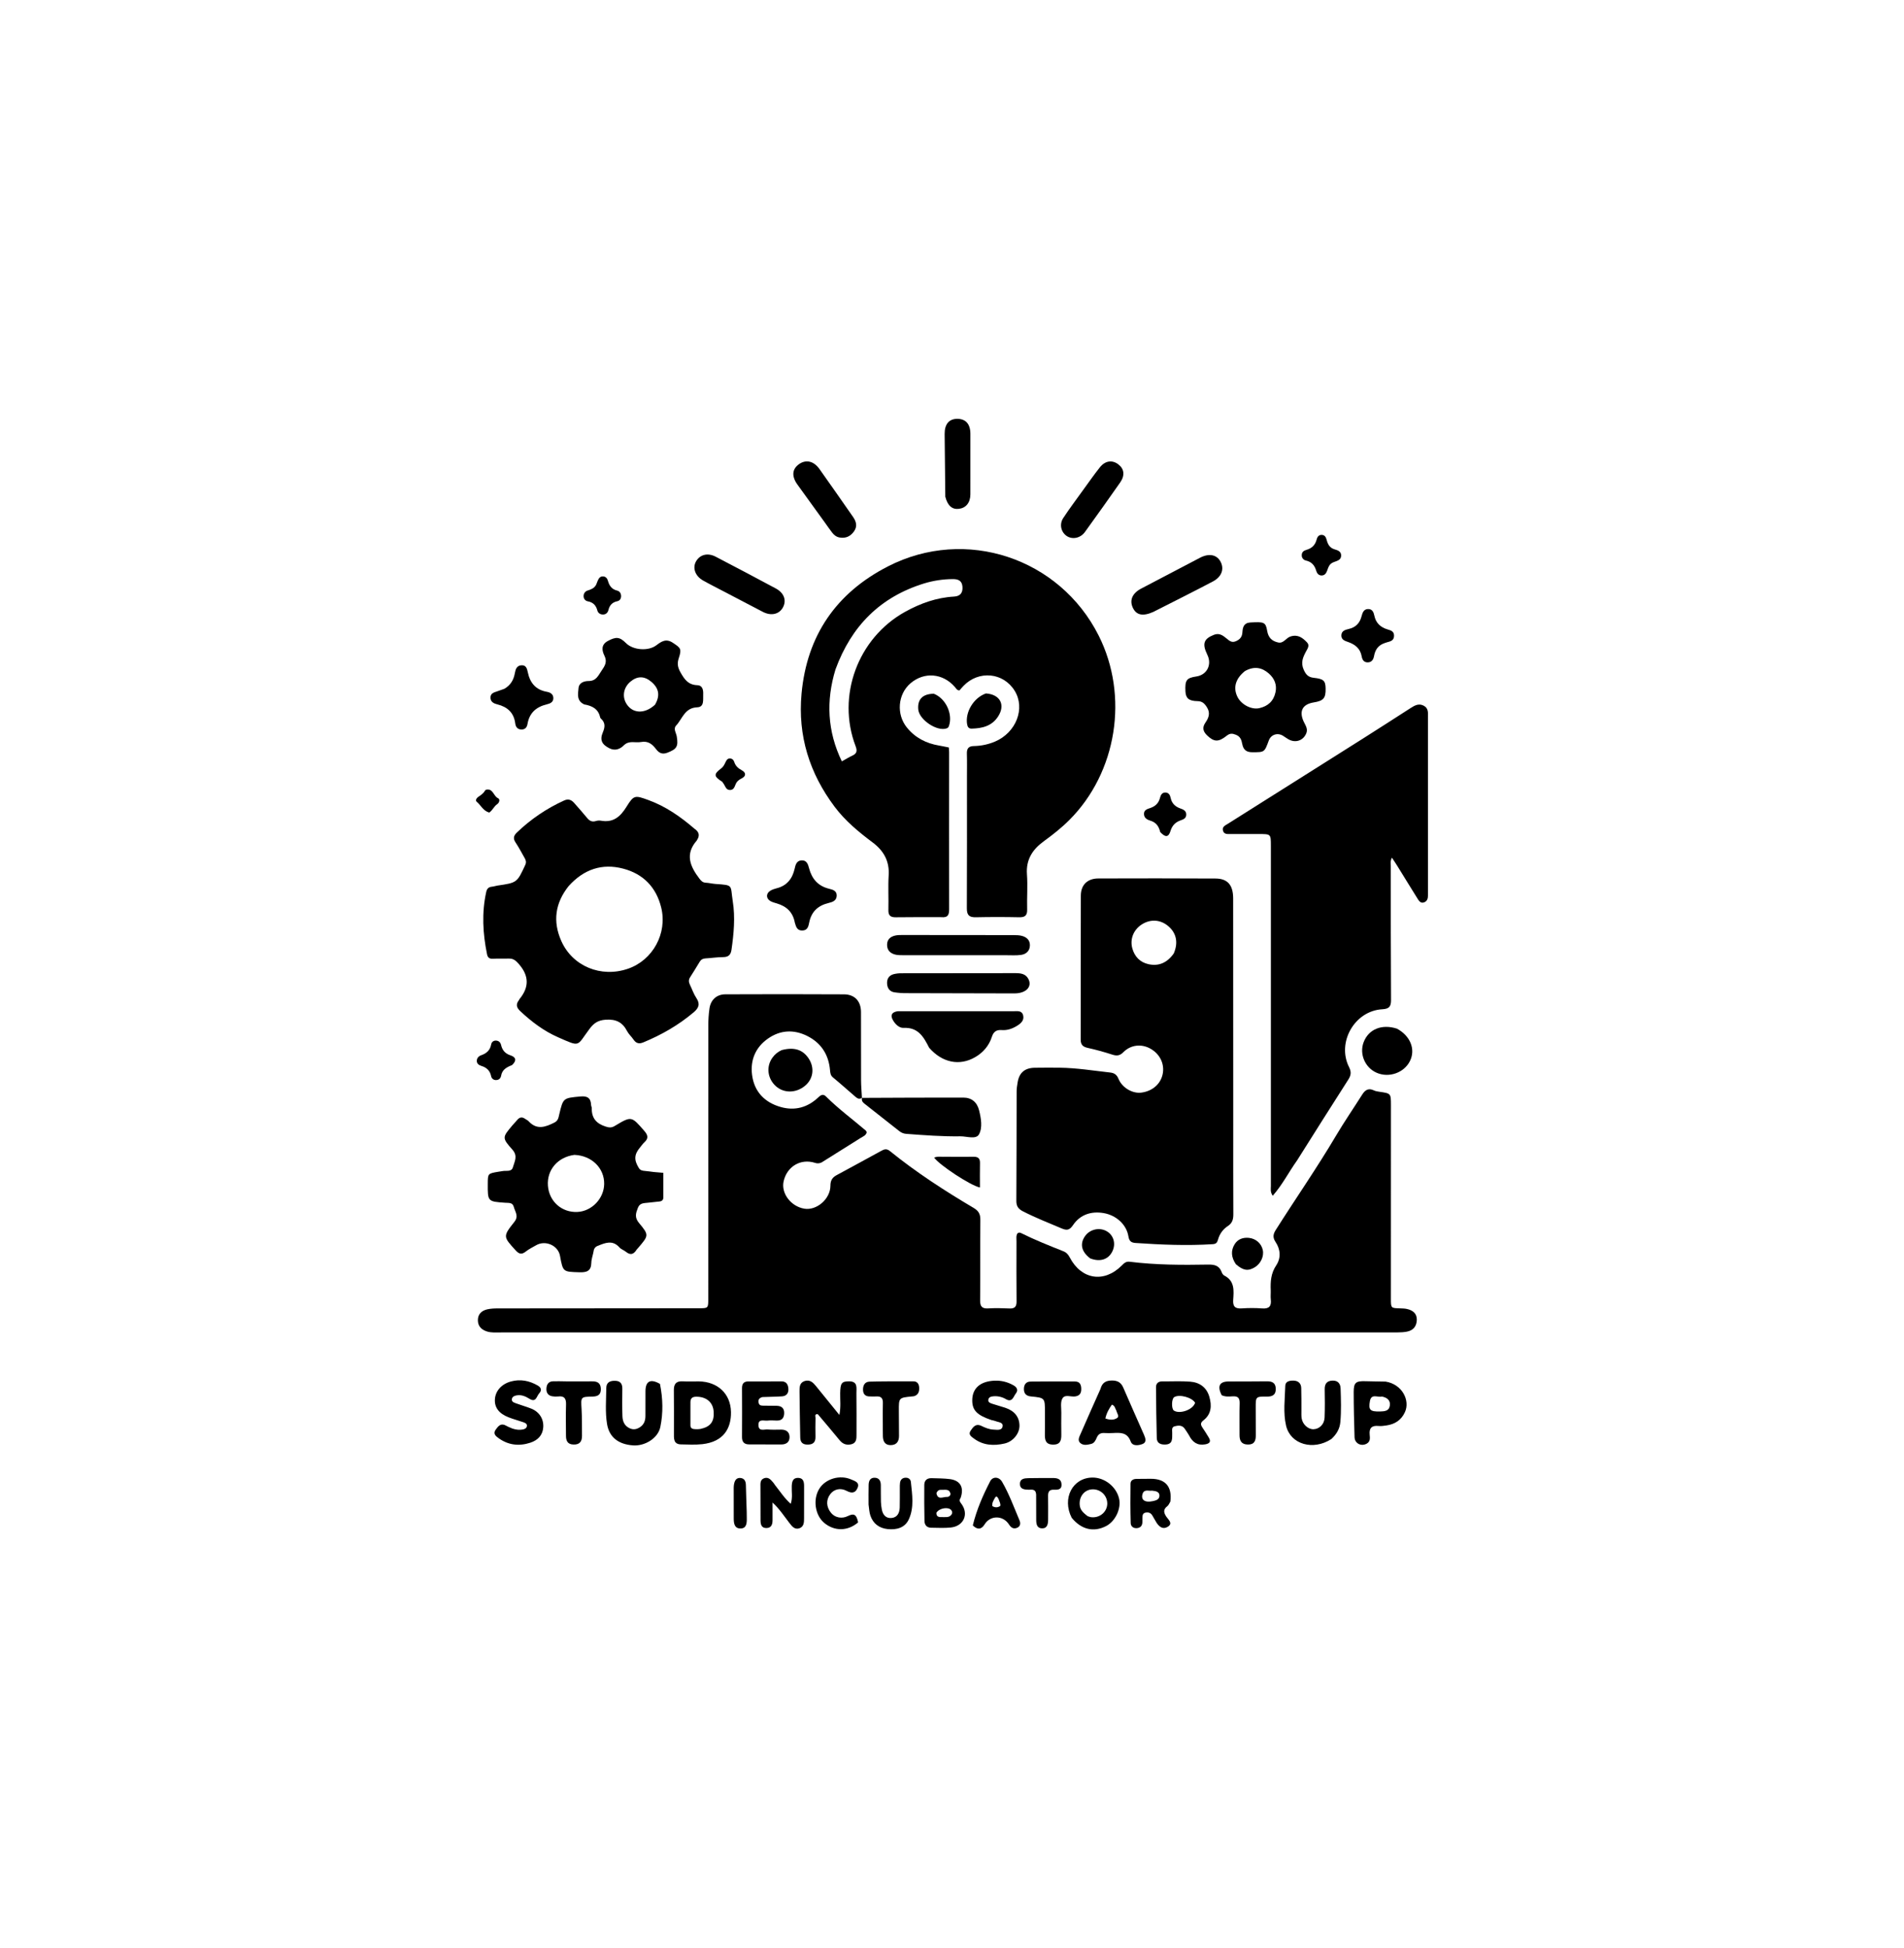 <svg width="300" height="307" viewBox="0 0 300 307" fill="none" xmlns="http://www.w3.org/2000/svg">
<rect width="300" height="307" fill="white"/>
<path d="M135.811 172.992C135.305 173.339 134.971 172.981 134.635 172.696C133.504 171.727 132.398 170.729 131.249 169.783C130.851 169.456 130.822 169.086 130.779 168.621C130.564 166.187 129.384 164.339 127.174 163.237C125.065 162.19 122.953 162.302 121.021 163.646C119.05 165.014 118.204 167.027 118.495 169.353C118.826 172.003 120.459 173.722 123.029 174.444C125.244 175.065 127.237 174.519 128.909 172.941C129.313 172.56 129.678 172.313 130.141 172.776C132.096 174.724 134.319 176.361 136.413 178.149C136.489 178.216 136.516 178.338 136.563 178.432C136.429 178.944 135.965 179.086 135.6 179.318C133.616 180.569 131.621 181.803 129.639 183.059C129.463 183.187 129.257 183.27 129.04 183.301C128.823 183.331 128.602 183.307 128.397 183.232C126.133 182.531 124.008 183.807 123.473 186.131C123.038 188.017 124.595 190.095 126.72 190.458C128.656 190.792 130.835 188.948 130.844 186.839C130.849 185.998 131.144 185.539 131.834 185.169C134.165 183.918 136.482 182.642 138.805 181.375C139.268 181.124 139.658 180.932 140.209 181.375C144.356 184.733 148.825 187.63 153.413 190.342C154.197 190.81 154.474 191.322 154.466 192.204C154.43 196.434 154.477 200.665 154.432 204.896C154.423 205.866 154.719 206.232 155.708 206.174C156.823 206.107 157.947 206.138 159.067 206.185C159.891 206.22 160.18 205.895 160.171 205.078C160.14 201.923 160.153 198.77 160.16 195.615C160.16 195.181 160.066 194.722 160.323 194.343C160.518 194.194 160.704 194.216 160.874 194.299C163.046 195.381 165.297 196.274 167.547 197.171C168.033 197.365 168.315 197.683 168.552 198.14C170.382 201.645 173.96 202.204 176.741 199.425C177.088 199.075 177.402 198.75 177.977 198.821C182.097 199.333 186.238 199.347 190.378 199.269C191.383 199.251 192.124 199.447 192.492 200.458C192.563 200.658 192.707 200.899 192.884 200.988C194.567 201.834 194.404 203.368 194.305 204.833C194.236 205.858 194.588 206.241 195.627 206.174C196.701 206.102 197.794 206.096 198.871 206.178C199.984 206.263 200.349 205.806 200.23 204.764C200.174 204.288 200.239 203.8 200.219 203.317C200.161 201.936 200.253 200.636 201.081 199.398C201.86 198.231 201.762 196.882 200.985 195.715C200.51 195.002 200.589 194.479 201.014 193.809C204.156 188.85 207.508 184.025 210.499 178.97C211.803 176.766 213.262 174.651 214.631 172.484C215.087 171.758 215.618 171.402 216.482 171.823C216.744 171.947 217.053 171.994 217.347 172.037C219.158 172.297 219.161 172.295 219.161 174.163C219.161 184.33 219.154 194.499 219.154 204.668C219.154 206.138 219.161 206.131 220.627 206.169C220.999 206.178 221.38 206.192 221.736 206.278C222.611 206.488 223.249 206.98 223.236 207.953C223.222 208.959 222.703 209.641 221.677 209.837C221.207 209.926 220.715 209.957 220.233 209.957C173.136 209.964 126.041 209.964 78.944 209.964C78.198 209.964 77.444 210.037 76.72 209.808C75.858 209.532 75.296 208.973 75.296 208.033C75.296 207.076 75.887 206.528 76.767 206.325C77.305 206.203 77.876 206.176 78.433 206.176C88.993 206.16 99.556 206.154 110.118 206.151C111.58 206.151 111.596 206.156 111.596 204.662C111.596 190.3 111.594 175.938 111.603 161.576C111.603 160.689 111.661 159.794 111.786 158.917C111.979 157.554 112.908 156.688 114.29 156.681C120.521 156.655 126.755 156.65 132.987 156.686C134.673 156.695 135.652 157.77 135.661 159.463C135.674 163.061 135.656 166.661 135.672 170.262C135.674 171.112 135.757 171.961 135.804 172.905C135.804 172.998 135.811 172.994 135.811 172.994V172.992ZM148.305 144.524C145.847 144.526 143.496 144.504 141.144 144.542C140.278 144.555 139.953 144.243 139.978 143.37C140.027 141.553 139.908 139.73 140.023 137.917C140.161 135.686 139.225 134.047 137.51 132.762C135.298 131.106 133.175 129.356 131.507 127.129C127.537 121.836 125.687 115.935 126.294 109.309C127.136 100.124 131.776 93.417 139.92 89.244C152.157 82.974 166.954 87.924 173.111 100.155C177.899 109.665 175.989 121.72 168.481 129.222C167.245 130.456 165.868 131.542 164.45 132.573C162.692 133.854 161.644 135.452 161.81 137.761C161.942 139.607 161.79 141.471 161.841 143.326C161.868 144.268 161.485 144.555 160.587 144.539C158.313 144.49 156.037 144.49 153.762 144.539C152.683 144.568 152.336 144.181 152.34 143.123C152.374 136.22 152.358 129.32 152.358 122.42C152.358 121.195 152.383 119.97 152.345 118.746C152.323 117.962 152.609 117.579 153.429 117.561C154.587 117.544 155.731 117.302 156.797 116.848C160.111 115.423 161.582 111.631 159.88 108.859C158.102 105.96 154.215 105.584 151.812 108.08C151.584 108.318 151.371 108.572 151.174 108.795C150.762 108.781 150.643 108.472 150.455 108.256C148.567 106.078 145.641 105.826 143.482 107.654C141.445 109.38 141.198 112.575 142.913 114.668C144.23 116.276 145.941 117.142 147.963 117.483C148.469 117.568 148.97 117.681 149.501 117.786C149.521 118.086 149.546 118.305 149.546 118.521C149.546 126.759 149.533 134.996 149.548 143.232C149.55 144.063 149.425 144.642 148.305 144.524ZM131.639 105.497C130.139 110.427 130.352 115.223 132.642 119.975C133.287 119.618 133.76 119.316 134.263 119.088C134.987 118.763 135.105 118.354 134.816 117.594C131.789 109.676 135.159 100.545 142.604 96.412C145.007 95.08 147.549 94.163 150.325 94.007C151.31 93.951 151.714 93.41 151.649 92.469C151.584 91.507 150.981 91.244 150.119 91.253C148.589 91.261 147.068 91.491 145.605 91.936C138.702 94.07 134.151 98.625 131.639 105.497Z" fill="black"/>
<path d="M166.922 168.247C169.685 168.278 172.296 168.714 174.925 169.006C175.566 169.077 175.964 169.34 176.233 169.997C176.815 171.418 178.443 172.342 179.809 172.175C181.564 171.956 182.877 170.823 183.197 169.24C183.521 167.637 182.751 166.065 181.231 165.227C179.842 164.461 178.163 164.628 177.008 165.795C176.437 166.374 175.951 166.414 175.23 166.176C173.955 165.762 172.66 165.408 171.351 165.116C170.606 164.947 170.277 164.604 170.277 163.833C170.29 156.263 170.274 148.694 170.299 141.126C170.306 139.436 171.338 138.432 173.055 138.425C179.213 138.403 185.369 138.403 191.524 138.436C193.432 138.447 194.296 139.467 194.301 141.567C194.31 153.477 194.312 165.388 194.314 177.298C194.317 181.974 194.299 186.648 194.328 191.322C194.332 192.123 194.182 192.729 193.454 193.203C192.695 193.7 192.147 194.458 191.916 195.332C191.793 195.777 191.625 196.018 191.101 196.051C187.035 196.314 182.977 196.14 178.92 195.864C178.219 195.817 177.914 195.564 177.794 194.813C177.5 192.976 175.89 191.495 173.888 191.155C171.92 190.819 170.189 191.4 169.074 193.045C168.478 193.925 168.04 193.896 167.204 193.542C165.178 192.685 163.136 191.881 161.174 190.876C160.46 190.511 160.131 190.073 160.137 189.24C160.175 183.491 160.167 177.739 160.184 171.988C160.184 171.509 160.261 171.028 160.341 170.554C160.587 169.044 161.452 168.289 163.006 168.256C164.273 168.227 165.543 168.249 166.922 168.247ZM184.941 150.244C185.702 148.481 185.337 146.906 183.92 145.813C182.711 144.878 181.188 144.833 179.878 145.686C178.595 146.523 178.015 147.988 178.407 149.427C178.77 150.756 179.641 151.645 180.971 151.936C182.57 152.284 183.891 151.725 184.941 150.244Z" fill="black"/>
<path d="M204.382 182.84C203.061 184.689 202.073 186.677 200.537 188.423C200.112 187.821 200.244 187.329 200.242 186.873C200.237 168.993 200.242 151.11 200.242 133.228C200.239 131.424 200.226 131.424 198.379 131.426C196.885 131.426 195.394 131.433 193.9 131.426C193.423 131.426 192.861 131.502 192.695 130.885C192.53 130.271 193.067 130.062 193.466 129.81C200.551 125.339 207.64 120.874 214.722 116.399C217.239 114.809 219.743 113.192 222.246 111.582C222.891 111.168 223.536 110.79 224.322 111.199C225.112 111.609 224.994 112.362 224.994 113.059C224.998 122.186 224.998 131.311 224.998 140.438C224.998 140.66 224.991 140.883 224.994 141.106C225 141.587 224.862 142.019 224.382 142.192C223.829 142.395 223.565 141.943 223.334 141.576C222.269 139.877 221.227 138.162 220.17 136.459C219.92 136.053 219.651 135.659 219.317 135.152C219.044 135.646 219.136 136.049 219.138 136.43C219.138 143.479 219.131 150.527 219.176 157.577C219.183 158.616 218.869 158.979 217.799 159.037C213.455 159.271 210.593 164.248 212.562 168.155C212.96 168.948 212.866 169.46 212.416 170.159C209.725 174.346 207.085 178.565 204.382 182.84ZM109.449 130.607C110.196 131.121 110.266 131.698 109.823 132.373C109.802 132.404 109.793 132.442 109.769 132.469C107.892 134.615 108.75 136.552 110.21 138.463C110.47 138.803 110.714 139.068 111.186 139.093C111.706 139.12 112.216 139.253 112.738 139.291C115.647 139.494 115.044 139.436 115.456 142.017C115.862 144.555 115.62 147.111 115.257 149.654C115.145 150.442 114.791 150.816 113.947 150.819C113.018 150.821 112.093 150.97 111.164 151.023C110.752 151.046 110.461 151.193 110.248 151.547C109.753 152.375 109.245 153.196 108.725 154.009C108.475 154.406 108.515 154.771 108.705 155.167C109.046 155.866 109.294 156.626 109.722 157.267C110.369 158.227 110.076 158.864 109.276 159.536C106.891 161.549 104.227 163.076 101.347 164.261C100.684 164.535 100.214 164.404 99.816 163.811C99.507 163.348 99.059 162.967 98.808 162.482C98.08 161.079 97.061 160.567 95.409 160.685C94.193 160.774 93.55 161.246 92.887 162.132C90.818 164.887 91.535 165.034 87.91 163.439C85.673 162.457 83.747 160.994 81.969 159.327C81.365 158.759 81.259 158.253 81.756 157.612C81.801 157.552 81.821 157.474 81.868 157.416C83.38 155.568 83.373 153.782 81.779 151.943C81.324 151.422 80.941 151.041 80.236 151.052C79.378 151.068 78.519 151.03 77.663 151.075C77.103 151.108 76.846 150.892 76.738 150.369C76.073 147.104 75.883 143.838 76.611 140.554C76.723 140.041 76.971 139.776 77.495 139.727C77.791 139.699 78.077 139.594 78.368 139.549C81.474 139.095 81.463 139.093 82.762 136.292C82.97 135.842 82.845 135.512 82.636 135.154C82.173 134.348 81.745 133.52 81.23 132.749C80.816 132.13 80.928 131.683 81.432 131.197C83.605 129.102 86.123 127.392 88.877 126.143C89.542 125.837 90.026 126.027 90.46 126.521C91.145 127.305 91.846 128.075 92.5 128.881C92.87 129.336 93.261 129.556 93.853 129.387C94.102 129.305 94.367 129.28 94.627 129.313C96.62 129.692 97.744 128.701 98.734 127.096C99.856 125.27 100.062 125.31 102.117 126.053C104.858 127.044 107.203 128.672 109.446 130.607M89.591 139.632C87.482 142.29 87.059 145.176 88.443 148.285C90.212 152.259 94.69 154.112 98.94 152.653C102.87 151.304 105.176 147.073 104.182 143.012C103.396 139.799 101.343 137.701 98.181 136.875C94.878 136.011 92.001 136.958 89.591 139.632ZM100.304 196.922C99.813 197.726 99.278 197.79 98.611 197.247C98.297 196.991 97.859 196.86 97.597 196.563C96.524 195.352 95.371 195.837 94.193 196.316C94.016 196.374 93.86 196.482 93.744 196.626C93.627 196.77 93.555 196.945 93.537 197.129C93.436 197.75 93.185 198.36 93.172 198.977C93.143 200.28 92.469 200.518 91.298 200.482C88.709 200.4 88.707 200.458 88.234 197.884C87.934 196.254 85.946 195.372 84.477 196.22C83.928 196.537 83.348 196.817 82.856 197.207C82.229 197.703 81.806 197.646 81.261 197.047C79.284 194.869 79.213 194.844 81.044 192.54C81.776 191.62 81.159 190.966 80.961 190.195C80.771 189.447 80.155 189.567 79.609 189.527C76.841 189.333 76.841 189.331 76.855 186.543C76.864 184.922 76.864 184.922 78.512 184.642C78.769 184.597 79.027 184.559 79.284 184.522C79.849 184.444 80.61 184.677 80.816 183.929C81.064 183.027 81.64 182.172 80.733 181.155C79.072 179.291 79.148 179.22 80.733 177.334C80.997 177.022 81.279 176.726 81.55 176.421C81.911 176.011 82.305 175.996 82.737 176.305C82.916 176.436 83.142 176.521 83.288 176.679C84.591 178.109 85.959 177.597 87.374 176.88C87.941 176.595 87.997 176.109 88.116 175.604C88.736 172.994 88.743 173.032 91.448 172.78C92.522 172.68 93.089 172.998 93.132 174.103C93.136 174.286 93.248 174.466 93.243 174.646C93.205 176.192 93.976 177.06 95.436 177.523C95.991 177.701 96.358 177.728 96.864 177.423C99.507 175.837 99.491 175.873 101.522 178.209C102.095 178.868 102.209 179.376 101.542 179.988C101.296 180.211 101.108 180.496 100.893 180.752C99.914 181.898 99.862 182.771 100.657 184.049C100.893 184.428 101.217 184.481 101.602 184.51C102.084 184.548 102.563 184.633 103.044 184.684C103.486 184.731 103.929 184.762 104.516 184.811V188.697C104.511 189.102 104.287 189.291 103.889 189.327C103.293 189.38 102.702 189.454 102.111 189.52C101.49 189.592 100.825 189.536 100.523 190.295C100.192 191.13 99.941 191.821 100.68 192.707C102.288 194.628 102.214 194.689 100.577 196.61L100.304 196.922ZM90.516 181.981C87.887 182.319 86.145 184.346 86.333 186.846C86.519 189.322 88.516 191.095 90.984 190.974C93.248 190.863 95.16 188.864 95.196 186.57C95.234 184.103 93.277 182.103 90.516 181.983V181.981ZM203.401 100.275C204.543 99.941 205.264 100.531 205.922 101.21C206.397 101.7 206.034 102.188 205.792 102.636C205.295 103.562 204.912 104.41 205.423 105.548C205.781 106.347 206.169 106.717 207.008 106.808C208.558 106.975 208.845 107.269 208.869 108.481C208.901 110.017 208.542 110.438 206.993 110.685C205.239 110.97 204.671 112.037 205.383 113.644C205.645 114.234 206.117 114.802 205.831 115.526C205.365 116.706 204.118 117.133 203 116.49C202.709 116.323 202.44 116.12 202.156 115.944C201.292 115.408 200.259 115.751 199.917 116.679C199.225 118.572 199.225 118.527 197.364 118.538C196.401 118.545 195.918 118.176 195.736 117.258C195.615 116.652 195.485 116.08 194.74 115.786C194.144 115.55 193.788 115.528 193.264 115.949C191.981 116.973 191.278 116.906 190.235 115.92C189.578 115.301 189.368 114.686 189.926 113.874C190.447 113.121 190.752 112.348 190.149 111.418C189.767 110.827 189.411 110.493 188.667 110.482C187.317 110.462 186.838 110.024 186.782 108.957C186.692 107.176 186.945 106.828 188.51 106.595C190.176 106.343 190.987 104.738 190.235 103.188C189.384 101.438 189.659 100.665 191.262 100.035C192.127 99.694 192.695 100.146 193.273 100.618C193.712 100.977 194.079 101.331 194.751 101.032C195.416 100.736 195.716 100.333 195.759 99.607C195.803 98.85 195.978 98.147 197.013 98.089C199.144 97.973 199.424 98.015 199.657 99.398C199.841 100.485 200.403 101.023 201.397 101.242C202.272 101.433 202.615 100.489 203.401 100.273M196.164 105.74C194.673 106.926 194.256 108.365 194.982 109.821C195.584 111.032 197.187 111.865 198.414 111.591C199.778 111.286 200.665 110.482 200.967 109.104C201.236 107.897 200.792 106.895 199.912 106.12C198.844 105.185 197.624 104.925 196.164 105.74ZM92.054 111.001C90.805 110.411 91.078 109.353 91.154 108.436C91.228 107.554 92.072 107.314 92.742 107.314C93.935 107.312 94.247 106.474 94.771 105.706C95.292 104.94 95.725 104.319 95.234 103.319C94.842 102.526 94.674 101.602 95.758 101.012C97.061 100.304 97.644 100.344 98.622 101.331C99.737 102.455 102.138 102.649 103.414 101.683C104.22 101.072 104.946 100.58 106.007 101.282C107.265 102.114 107.427 102.253 106.952 103.704C106.683 104.528 106.757 105.127 107.212 105.935C107.852 107.071 108.439 107.928 109.892 107.973C110.664 107.997 110.832 108.692 110.797 109.391C110.754 110.22 111.016 111.411 109.861 111.455C107.863 111.536 107.532 113.266 106.533 114.328C106.052 114.84 106.533 115.47 106.629 116.025C106.9 117.614 106.647 118.046 105.138 118.616C104.359 118.91 103.848 118.668 103.398 118.08C102.794 117.289 102.149 116.708 100.987 116.926C100.089 117.096 99.121 116.617 98.277 117.463C97.713 118.031 96.918 118.363 96.025 117.915C94.844 117.325 94.471 116.621 94.986 115.401C95.344 114.555 95.395 113.871 94.679 113.232C94.622 113.182 94.582 113.116 94.562 113.043C94.282 111.74 93.351 111.222 92.054 111.001ZM103.201 111.05C104.034 109.632 103.846 108.463 102.619 107.43C101.513 106.499 100.407 106.499 99.312 107.43C98.273 108.316 98.006 109.685 98.653 110.814C99.58 112.433 101.529 112.593 103.201 111.05ZM146.404 165.112C145.531 163.381 144.662 161.854 142.363 161.972C141.671 162.005 141.019 161.369 140.65 160.672C140.276 159.966 140.533 159.536 141.286 159.376C141.536 159.324 141.805 159.347 142.065 159.347C147.916 159.345 153.769 159.34 159.62 159.347C160.229 159.349 161.011 159.173 161.21 160.001C161.407 160.812 160.816 161.304 160.189 161.68C159.475 162.11 158.691 162.382 157.851 162.315C157.009 162.248 156.546 162.564 156.286 163.37C155.838 164.766 154.925 165.84 153.662 166.577C151.205 168.013 148.469 167.467 146.407 165.112H146.404ZM135.802 173.001C141.127 172.983 146.454 172.943 151.783 172.956C153.095 172.956 153.948 173.682 154.266 174.954C154.584 176.223 154.839 177.697 154.248 178.754C153.778 179.596 152.32 179.044 151.308 179.059C148.478 179.1 145.652 178.884 142.831 178.672C142.422 178.652 142.03 178.504 141.711 178.249C139.906 176.815 138.09 175.394 136.279 173.969C136.014 173.76 135.741 173.557 135.802 173.076C135.811 172.992 135.804 172.998 135.802 173.001ZM158.415 150.52C152.974 150.52 147.645 150.525 142.316 150.52C141.87 150.518 141.406 150.52 140.986 150.402C140.242 150.193 139.767 149.705 139.772 148.875C139.774 148.029 140.291 147.597 141.048 147.423C141.406 147.34 141.787 147.336 142.159 147.336C148.01 147.336 153.863 147.338 159.714 147.352C160.16 147.352 160.619 147.365 161.042 147.481C161.788 147.686 162.3 148.171 162.274 148.995C162.247 149.866 161.669 150.362 160.87 150.473C160.102 150.583 159.309 150.514 158.415 150.52ZM159.927 156.539C154.152 156.523 148.482 156.517 142.813 156.499C142.179 156.503 141.545 156.459 140.918 156.365C140.206 156.254 139.832 155.76 139.776 155.051C139.714 154.29 140.029 153.729 140.775 153.515C141.206 153.405 141.651 153.354 142.096 153.364C148.066 153.353 154.033 153.355 160.003 153.346C160.82 153.346 161.593 153.442 162.025 154.243C162.668 155.434 161.734 156.501 159.927 156.537V156.539ZM128.84 222.831C128.285 222.816 128.504 223.21 128.497 223.437C128.471 224.435 128.475 225.434 128.491 226.434C128.504 227.28 128.092 227.637 127.259 227.637C126.469 227.641 126.099 227.28 126.088 226.501C126.052 224.096 125.987 221.689 125.976 219.284C125.972 218.632 125.954 217.895 126.778 217.619C127.609 217.343 128.112 217.859 128.571 218.42C129.765 219.883 130.949 221.351 132.255 222.963C132.512 221.698 132.362 220.605 132.382 219.525C132.409 217.955 132.613 217.67 133.755 217.663C135.211 217.652 134.928 218.717 134.94 219.556C134.967 221.705 134.955 223.854 134.953 226C134.953 226.637 134.982 227.336 134.21 227.563C133.48 227.779 132.824 227.592 132.313 226.971C131.167 225.582 130.01 224.201 128.842 222.829L128.84 222.831ZM187.344 226.167C187.075 225.755 186.873 225.397 186.627 225.076C186.217 224.542 185.622 224.613 185.087 224.749C184.551 224.884 184.706 225.403 184.697 225.788C184.677 226.675 184.869 227.661 183.448 227.63C182.722 227.614 182.283 227.307 182.265 226.597C182.2 223.931 182.158 221.264 182.144 218.599C182.14 217.997 182.503 217.663 183.156 217.67C184.607 217.688 186.067 217.601 187.514 217.715C189.003 217.826 190.118 218.603 190.548 220.102C190.951 221.502 190.879 222.84 189.608 223.82C189.133 224.185 189.151 224.499 189.451 224.938C189.809 225.457 190.138 225.996 190.465 226.534C190.859 227.185 190.573 227.474 189.905 227.597C188.687 227.817 187.901 227.285 187.344 226.167ZM188.307 221.046C187.818 220.197 185.814 219.658 185.008 220.159C184.585 220.422 184.551 222.003 184.963 222.275C185.846 222.86 187.935 222.195 188.307 221.046ZM181.694 96.436C180.037 97.16 179.03 96.926 178.483 95.746C177.944 94.577 178.414 93.482 179.795 92.754C182.89 91.124 185.987 89.5 189.088 87.884C190.488 87.156 191.703 87.392 192.299 88.481C192.926 89.627 192.521 90.881 191.112 91.622C188.022 93.254 184.887 94.811 181.694 96.436ZM106.186 225.735C106.186 223.442 106.204 221.255 106.175 219.071C106.161 218.102 106.52 217.612 107.55 217.663C108.405 217.706 109.263 217.663 110.12 217.674C113.045 217.719 115.125 219.589 115.174 222.506C115.219 225.06 114.026 227.196 110.658 227.568C109.554 227.69 108.425 227.628 107.31 227.605C106.081 227.579 106.184 226.666 106.186 225.735ZM109.672 225.212C109.894 225.201 110.12 225.218 110.335 225.174C111.936 224.84 112.554 224.034 112.447 222.442C112.355 221.066 111.43 220.182 109.957 220.097C109.372 220.064 108.792 220.115 108.788 220.919C108.781 222.139 108.792 223.361 108.786 224.582C108.784 225.089 109.095 225.201 109.672 225.212ZM113.99 93.172C112.863 92.578 111.795 92.05 110.761 91.464C109.531 90.765 109.088 89.489 109.664 88.469C110.273 87.387 111.495 87.062 112.769 87.726C115.938 89.374 119.095 91.041 122.241 92.731C123.54 93.43 123.954 94.593 123.374 95.693C122.792 96.799 121.507 97.1 120.195 96.416C118.148 95.354 116.108 94.279 113.992 93.172H113.99ZM173.398 218.859C173.655 217.886 174.24 217.55 175.153 217.534C176.049 217.519 176.625 217.817 176.985 218.656C178.053 221.144 179.166 223.611 180.252 226.091C180.481 226.612 180.707 227.274 180.039 227.536C179.412 227.781 178.445 227.937 178.152 227.14C177.614 225.686 176.535 225.751 175.362 225.813C174.916 225.835 174.466 225.842 174.02 225.811C173.418 225.766 173.035 225.996 172.802 226.554C172.63 226.966 172.406 227.412 171.942 227.525C171.376 227.663 170.724 227.824 170.229 227.403C169.728 226.973 170.064 226.405 170.256 225.956C171.268 223.606 172.325 221.275 173.398 218.859ZM175.908 222.313C175.707 221.988 175.702 221.522 175.196 221.34C174.733 221.992 174.347 222.669 174.164 223.52C174.824 223.753 175.454 223.809 176.004 223.457C176.416 223.19 176.027 222.794 175.908 222.313ZM120.123 220.146C119.518 220.313 119.42 220.685 119.554 221.126C119.677 221.536 120.069 221.495 120.396 221.504C121.068 221.518 121.74 221.504 122.411 221.524C123.17 221.549 123.589 221.93 123.558 222.716C123.526 223.471 123.168 223.882 122.362 223.847C121.878 223.825 121.39 223.802 120.911 223.856C120.356 223.914 119.471 223.522 119.503 224.579C119.534 225.622 120.416 225.203 120.963 225.252C121.666 225.316 122.378 225.274 123.088 225.274C123.887 225.274 124.404 225.653 124.404 226.454C124.404 227.271 123.862 227.619 123.074 227.619L118.04 227.605C117.252 227.605 116.905 227.222 116.912 226.432C116.93 223.871 116.925 221.315 116.912 218.757C116.907 218.017 117.203 217.67 117.973 217.677C119.688 217.695 121.404 217.672 123.119 217.668C123.885 217.663 124.167 218.151 124.218 218.803C124.274 219.496 123.95 219.981 123.231 220.033C122.228 220.104 121.22 220.099 120.123 220.146ZM129.984 82.362C128.502 80.318 127.062 78.34 125.64 76.352C124.706 75.047 124.805 73.916 125.887 73.145C126.995 72.359 128.224 72.644 129.131 73.927C130.908 76.437 132.673 78.956 134.427 81.482C134.92 82.192 135.119 82.961 134.548 83.749C133.999 84.508 133.289 84.853 132.331 84.706C131.809 84.624 131.44 84.341 131.14 83.958C130.75 83.462 130.401 82.938 129.984 82.362ZM209.774 226.759C206.908 228.63 203.334 227.605 202.64 224.66C202.156 222.604 202.454 220.458 202.514 218.356C202.534 217.666 203.208 217.536 203.784 217.548C204.512 217.559 205 217.948 205.024 218.703C205.065 219.886 205.047 221.07 205.054 222.255C205.058 222.662 205.031 223.076 205.089 223.475C205.233 224.455 206.119 225.25 206.977 225.214C207.906 225.176 208.668 224.428 208.708 223.361C208.764 221.883 208.753 220.4 208.724 218.919C208.708 218.051 209.082 217.579 209.948 217.548C210.777 217.519 211.202 218.011 211.227 218.777C211.285 220.551 211.35 222.328 211.187 224.101C211.093 225.141 210.6 225.998 209.776 226.759H209.774ZM103.985 218.071C104.451 220.387 104.504 222.651 104.043 224.867C103.674 226.639 101.611 227.895 99.744 227.761C97.393 227.592 95.982 226.441 95.646 224.381C95.342 222.502 95.51 220.607 95.527 218.719C95.534 217.784 96.179 217.545 96.974 217.581C97.758 217.617 98.067 218.066 98.055 218.832C98.033 220.28 98.022 221.727 98.073 223.174C98.103 223.978 98.394 224.689 99.218 225.067C99.84 225.354 100.389 225.205 100.902 224.847C101.502 224.426 101.699 223.805 101.696 223.099C101.696 221.801 101.692 220.5 101.701 219.202C101.714 217.63 102.496 217.209 103.985 218.071ZM170.673 77.196C171.575 75.964 172.397 74.771 173.299 73.642C174.15 72.575 175.256 72.44 176.219 73.181C177.137 73.882 177.27 74.925 176.495 76.031C174.665 78.646 172.815 81.246 170.944 83.831C170.236 84.811 168.971 85.056 168.08 84.466C167.856 84.314 167.664 84.121 167.516 83.896C167.367 83.67 167.265 83.418 167.214 83.154C167.164 82.889 167.167 82.617 167.222 82.354C167.278 82.09 167.385 81.84 167.538 81.618C168.51 80.13 169.591 78.71 170.673 77.196ZM125.237 145.394C124.928 143.702 123.898 142.8 122.382 142.353C122.062 142.257 121.728 142.175 121.437 142.019C120.676 141.607 120.654 140.79 121.392 140.349C121.677 140.182 122.004 140.062 122.326 139.984C123.965 139.587 124.834 138.496 125.199 136.922C125.34 136.298 125.486 135.619 126.292 135.575C127.111 135.53 127.313 136.185 127.479 136.813C127.918 138.489 128.889 139.625 130.643 140.05C131.202 140.186 131.863 140.358 131.832 141.153C131.8 141.963 131.135 142.15 130.524 142.299C128.878 142.7 127.848 143.662 127.506 145.341C127.382 145.956 127.261 146.619 126.393 146.628C125.609 146.635 125.428 146.067 125.237 145.394ZM148.944 78.267C148.906 74.909 148.867 71.649 148.841 68.391C148.827 66.831 149.539 65.993 150.847 66C152.168 66.007 152.894 66.824 152.898 68.354C152.905 71.538 152.907 74.724 152.896 77.91C152.889 79.213 152.195 80.053 151.075 80.182C150.023 80.304 149.311 79.696 148.944 78.267ZM218.319 217.706C220.956 218.131 222.192 220.683 221.373 222.504C220.797 223.78 219.788 224.426 218.444 224.62C218.041 224.68 217.622 224.742 217.219 224.702C216.16 224.597 215.701 225.002 215.811 226.085C215.862 226.583 215.932 227.147 215.363 227.476C214.49 227.98 213.457 227.467 213.426 226.465C213.354 224.096 213.294 221.723 213.292 219.351C213.292 217.844 213.643 217.588 215.199 217.646C216.207 217.681 217.215 217.679 218.319 217.706ZM217.736 220.061C217.087 220.249 216.073 219.538 215.849 220.774C215.591 222.181 215.887 222.457 217.45 222.417C218.144 222.397 218.858 222.362 218.984 221.504C219.096 220.738 218.681 220.251 217.736 220.061ZM156.221 223.771C153.915 222.99 153.178 222.212 153.191 220.634C153.207 218.774 154.432 217.663 156.691 217.561C157.746 217.512 158.765 217.766 159.692 218.296C160.222 218.603 160.48 219.048 160.061 219.576C159.676 220.061 159.51 221.052 158.498 220.478C157.92 220.131 157.247 219.97 156.573 220.019C156.183 220.05 155.778 220.135 155.719 220.576C155.661 220.992 156.062 221.11 156.376 221.213C157.047 221.435 157.732 221.613 158.402 221.836C159.866 222.326 160.637 223.321 160.632 224.682C160.628 225.882 159.643 227.158 158.279 227.467C156.599 227.85 154.938 227.779 153.474 226.695C153.057 226.387 152.515 226.071 152.932 225.45C153.321 224.871 153.738 224.252 154.645 224.695C155.245 224.989 155.872 225.247 156.559 225.274C157.11 225.296 157.856 225.457 157.974 224.762C158.086 224.107 157.296 224.123 156.846 223.929C156.678 223.856 156.485 223.84 156.219 223.771H156.221ZM80.749 225.114C81.338 225.303 81.853 225.354 82.377 225.252C82.683 225.192 82.972 225.056 83.019 224.722C83.073 224.35 82.751 224.214 82.473 224.116C81.7 223.847 80.905 223.635 80.144 223.341C78.597 222.74 77.887 221.769 77.981 220.462C78.075 219.153 79.047 218.082 80.511 217.686C81.996 217.283 83.386 217.563 84.699 218.311C85.24 218.623 85.435 219.035 84.949 219.572C84.535 220.028 84.468 221.07 83.416 220.413C82.811 220.037 82.153 219.745 81.412 219.879C81.089 219.935 80.724 220.059 80.655 220.444C80.579 220.881 80.968 221.006 81.266 221.119C82.068 221.418 82.896 221.645 83.691 221.959C84.967 222.466 85.693 223.591 85.594 224.927C85.502 226.189 84.708 226.96 83.572 227.334C81.812 227.915 80.111 227.735 78.579 226.635C78.129 226.312 77.627 225.933 78.109 225.27C78.514 224.706 78.937 224.179 79.752 224.662C80.039 224.833 80.361 224.942 80.749 225.114Z" fill="black"/>
<path d="M220.11 162.094C222.226 163.237 223.055 165.345 222.17 167.165C221.261 169.039 218.869 169.895 216.915 169.046C215.076 168.249 214.151 166.08 214.859 164.225C215.638 162.186 217.703 161.32 220.112 162.094H220.11ZM79.466 108.541C80.48 107.957 80.939 107.102 81.123 106.069C81.23 105.457 81.418 104.873 82.171 104.833C82.93 104.795 83.053 105.421 83.167 105.958C83.514 107.605 84.41 108.697 86.138 109.006C86.692 109.104 87.159 109.356 87.186 109.979C87.211 110.634 86.689 110.863 86.172 110.986C84.484 111.386 83.404 112.339 83.111 114.098C83.026 114.608 82.735 114.978 82.124 114.954C81.506 114.929 81.248 114.499 81.188 114.016C80.975 112.308 79.963 111.393 78.357 110.99C77.788 110.848 77.273 110.6 77.282 109.906C77.289 109.238 77.842 109.108 78.339 108.941C78.693 108.826 79.042 108.701 79.466 108.541ZM164.64 223.101V222.544C164.649 220.277 164.652 220.264 162.421 220.046C161.687 219.975 161.335 219.583 161.329 218.904C161.322 218.236 161.629 217.712 162.363 217.701C164.708 217.672 167.052 217.679 169.394 217.69C170.104 217.692 170.346 218.162 170.364 218.797C170.386 219.465 170.185 219.928 169.417 220.046C168.716 220.155 167.751 219.645 167.366 220.422C167.065 221.026 167.233 221.867 167.224 222.604C167.209 223.751 167.207 224.898 167.224 226.045C167.236 226.958 167.077 227.663 165.903 227.639C164.732 227.617 164.618 226.882 164.634 225.987C164.652 225.063 164.638 224.139 164.64 223.101ZM139.096 224.208C139.098 223.096 139.073 222.094 139.107 221.097C139.134 220.338 138.834 219.99 138.059 220.05C137.725 220.077 137.387 220.044 137.051 220.048C136.364 220.057 136.006 219.705 135.981 219.039C135.954 218.327 136.245 217.732 137.015 217.712C139.324 217.652 141.635 217.654 143.946 217.668C144.514 217.668 144.79 218.062 144.826 218.625C144.862 219.226 144.729 219.739 144.105 219.984C143.97 220.035 143.814 220.033 143.666 220.048C141.612 220.253 141.612 220.251 141.628 222.373C141.637 223.671 141.646 224.967 141.651 226.265C141.655 227.14 141.263 227.712 140.341 227.719C139.44 227.726 139.127 227.122 139.109 226.321C139.093 225.653 139.1 224.985 139.098 224.208H139.096ZM151.366 236.022C151.066 236.436 151.254 236.668 151.478 236.962C152.679 238.57 151.859 240.476 149.833 240.698C148.803 240.812 147.75 240.743 146.704 240.734C146.01 240.727 145.674 240.282 145.663 239.663C145.625 237.773 145.614 235.884 145.632 233.994C145.636 233.281 146.064 232.903 146.785 232.927C147.752 232.958 148.729 232.95 149.685 233.076C151.31 233.295 151.926 234.381 151.364 236.022M147.544 238.371C147.513 239.006 147.927 239.084 148.417 239.059C148.955 239.031 149.557 239.206 149.936 238.636C150.099 238.392 150.048 238.147 149.855 237.931C149.418 237.441 148.032 237.605 147.544 238.371ZM147.549 235.288C147.748 236.441 148.617 235.844 149.212 235.882C149.501 235.904 149.837 235.63 149.741 235.301C149.53 234.564 148.863 234.795 148.337 234.762C148.026 234.74 147.741 234.811 147.549 235.288ZM192.487 219.852C191.766 218.409 192.154 217.695 193.58 217.686C195.593 217.67 197.604 217.695 199.615 217.661C200.465 217.646 200.994 217.928 201.012 218.832C201.034 219.79 200.51 220.086 199.592 220.075C197.85 220.053 197.85 220.09 197.855 221.832C197.859 223.277 197.855 224.72 197.866 226.165C197.872 227.004 197.664 227.634 196.639 227.628C195.602 227.623 195.297 227.027 195.304 226.116C195.315 224.45 195.275 222.783 195.324 221.117C195.347 220.286 195.038 219.981 194.218 220.03C193.669 220.061 193.098 220.135 192.487 219.852ZM122.125 234.027C122.935 235.038 123.587 236.078 124.59 236.971C124.917 235.991 124.713 235.078 124.751 234.183C124.78 233.484 124.915 232.865 125.752 232.88C126.603 232.894 126.699 233.544 126.695 234.228C126.686 235.893 126.695 237.559 126.69 239.224C126.69 239.866 126.684 240.562 125.958 240.819C125.224 241.077 124.798 240.527 124.404 240.017C123.576 238.948 122.843 237.797 121.724 236.764V239.545C121.724 240.204 121.54 240.767 120.77 240.783C119.964 240.799 119.834 240.204 119.832 239.556C119.83 237.817 119.821 236.076 119.821 234.337C119.821 233.785 119.733 233.163 120.418 232.929C121.072 232.707 121.451 233.172 121.818 233.6C121.914 233.711 121.993 233.84 122.125 234.027ZM89.258 217.67C90.668 217.67 91.972 217.686 93.275 217.666C94.11 217.652 94.643 217.922 94.67 218.846C94.697 219.777 94.2 220.055 93.344 220.07C91.481 220.104 91.519 220.124 91.633 222.039C91.716 223.442 91.689 224.851 91.701 226.256C91.705 227.136 91.342 227.657 90.364 227.628C89.408 227.599 89.181 227.015 89.177 226.225C89.173 224.595 89.132 222.965 89.186 221.337C89.22 220.391 88.926 219.93 87.923 220.053C87.632 220.086 87.325 220.073 87.032 220.026C86.374 219.921 86.069 219.474 86.091 218.848C86.114 218.198 86.389 217.681 87.142 217.654C87.809 217.632 88.481 217.663 89.258 217.67ZM123.173 165.472C125.141 164.947 126.527 165.41 127.441 166.833C128.386 168.305 128.132 170.048 126.814 171.119C125.392 172.277 123.486 172.286 122.228 171.139C120.907 169.937 120.696 168.022 121.735 166.628C122.103 166.122 122.599 165.723 123.173 165.47V165.472ZM168.859 239.169C167.305 236.107 168.987 232.887 172.088 232.829C174.029 232.794 175.888 234.25 176.327 236.149C176.69 237.721 175.731 239.736 174.267 240.482C172.312 241.48 170.386 241.032 168.859 239.169ZM171.363 238.908C171.539 238.964 171.71 239.048 171.889 239.071C173.243 239.249 174.432 238.273 174.464 236.966C174.47 236.662 174.413 236.36 174.298 236.079C174.183 235.797 174.011 235.542 173.793 235.328C173.575 235.115 173.315 234.948 173.03 234.837C172.745 234.727 172.441 234.676 172.135 234.686C170.856 234.724 169.97 235.855 170.129 237.22C170.214 237.951 170.695 238.394 171.363 238.908ZM184.404 236.621C184.229 236.915 184.126 237.185 183.933 237.334C183.226 237.868 183.356 238.387 183.799 239.037C184.104 239.487 184.874 240.062 183.971 240.598C183.212 241.05 182.628 240.571 182.214 239.919C181.974 239.545 181.782 239.142 181.542 238.768C181.296 238.38 180.919 238.256 180.474 238.356C179.981 238.472 180.024 238.877 180.008 239.247C180.001 239.467 180.008 239.69 179.995 239.91C179.966 240.429 179.688 240.736 179.171 240.796C178.577 240.863 178.167 240.518 178.154 239.999C178.096 237.928 178.096 235.858 178.127 233.787C178.136 233.279 178.555 233.043 179.072 233.041C179.818 233.039 180.561 233.023 181.307 233.023C183.618 233.016 184.706 234.243 184.404 236.621ZM181.52 234.891C180.987 234.98 180.266 234.602 180.019 235.426C179.742 236.356 180.4 236.813 181.64 236.546C182.111 236.443 182.655 236.316 182.684 235.724C182.715 235.112 182.22 234.958 181.52 234.891ZM217.916 101.433C217.002 101.838 216.653 102.551 216.496 103.388C216.388 103.96 216.111 104.375 215.486 104.375C214.904 104.375 214.644 103.967 214.555 103.446C214.342 102.199 213.516 101.54 212.382 101.155C211.885 100.986 211.352 100.803 211.348 100.153C211.341 99.434 211.939 99.24 212.472 99.122C213.63 98.868 214.275 98.164 214.546 97.058C214.687 96.488 214.92 95.951 215.611 95.971C216.247 95.987 216.442 96.499 216.552 97.038C216.787 98.169 217.517 98.846 218.594 99.171C219.149 99.34 219.678 99.465 219.649 100.22C219.622 100.972 219.058 101.066 218.516 101.219C218.337 101.268 218.164 101.34 217.913 101.435L217.916 101.433ZM136.852 237.078C136.852 235.971 136.838 234.969 136.865 233.969C136.881 233.364 137.1 232.836 137.828 232.858C138.527 232.88 138.775 233.366 138.784 233.994C138.798 234.882 138.778 235.773 138.802 236.661C138.813 237.064 138.869 237.47 138.943 237.866C139.098 238.697 139.593 239.275 140.455 239.202C141.384 239.124 141.742 238.398 141.765 237.536C141.792 236.534 141.771 235.532 141.778 234.53C141.778 234.237 141.769 233.936 141.812 233.644C141.879 233.194 142.148 232.898 142.618 232.856C143.097 232.811 143.475 233.074 143.52 233.513C143.72 235.495 144.064 237.525 143.196 239.414C142.578 240.756 141.263 241.092 139.877 240.95C138.545 240.816 137.573 240.104 137.139 238.817C136.964 238.298 136.944 237.73 136.852 237.08V237.078ZM153.279 240.373C153.879 237.888 154.878 235.622 156.008 233.424C156.425 232.613 157.426 232.689 157.9 233.511C159.013 235.441 159.772 237.536 160.639 239.583C160.841 240.066 160.776 240.567 160.187 240.774C159.64 240.966 159.278 240.685 158.986 240.231C158.046 238.754 156.04 238.746 155.142 240.2C154.642 241.01 154.027 241.104 153.279 240.373ZM157.338 236.203C157.182 235.951 157.014 235.568 156.738 236.076C156.537 236.452 156.273 236.837 156.358 237.332C156.783 237.577 157.186 237.588 157.605 237.305C157.69 236.94 157.477 236.65 157.338 236.203ZM135.206 239.897C133.554 241.308 131.462 241.308 129.861 239.968C128.41 238.754 128.054 236.247 129.095 234.584C130.081 233.012 132.342 232.339 134.14 233.141C134.669 233.377 135.484 233.571 135.126 234.448C134.794 235.25 134.239 235.374 133.419 234.936C132.412 234.397 131.404 234.664 130.813 235.448C130.128 236.356 130.179 237.472 130.952 238.405C131.576 239.157 132.66 239.362 133.58 238.901C134.555 238.414 134.962 238.641 135.206 239.897ZM182.809 131.112C182.585 130.177 182.138 129.574 181.235 129.313C180.734 129.166 180.25 128.884 180.25 128.249C180.248 127.628 180.769 127.481 181.222 127.332C182.032 127.064 182.559 126.568 182.771 125.731C182.883 125.283 183.089 124.862 183.649 124.884C184.142 124.905 184.359 125.285 184.442 125.697C184.623 126.588 185.154 127.109 186.007 127.405C186.448 127.556 186.934 127.766 186.907 128.394C186.885 128.957 186.457 129.12 186.029 129.267C185.201 129.556 184.686 130.079 184.422 130.954C184.119 131.95 183.615 131.988 182.809 131.112ZM155.348 109.271C157.614 109.42 158.44 111.101 157.256 112.912C156.264 114.426 154.757 114.773 153.1 114.815C152.647 114.827 152.455 114.562 152.383 114.134C152.052 112.226 153.391 109.952 155.348 109.271ZM163.257 235.468C163.176 234.564 162.54 234.755 162.061 234.746C161.38 234.731 160.697 234.657 160.699 233.816C160.702 233.032 161.38 232.936 161.998 232.925C163.301 232.903 164.602 232.901 165.906 232.903C166.586 232.903 167.209 233.043 167.258 233.88C167.312 234.775 166.633 234.762 166.031 234.742C165.323 234.72 165.131 235.089 165.138 235.706C165.153 236.964 165.153 238.222 165.144 239.48C165.138 240.144 165.021 240.85 164.186 240.834C163.357 240.816 163.268 240.122 163.268 239.449C163.268 238.153 163.263 236.86 163.257 235.468ZM147.128 109.316C149.033 110.053 150.16 112.531 149.519 114.39C149.452 114.579 149.362 114.702 149.168 114.773C147.663 115.319 144.83 113.435 144.682 111.789C144.541 110.208 145.365 109.34 147.128 109.318V109.316ZM149.047 182.281C150.569 182.281 151.987 182.304 153.402 182.281C154.103 182.27 154.425 182.533 154.41 183.261C154.38 184.539 154.403 185.82 154.403 187.12C152.974 186.853 148.026 183.602 147.188 182.415C147.773 182.161 148.368 182.326 149.047 182.281ZM210.134 88.585C209.442 88.835 209.301 89.396 209.111 89.915C208.963 90.324 208.742 90.667 208.262 90.683C207.774 90.698 207.501 90.338 207.389 89.948C207.143 89.084 206.664 88.527 205.754 88.323C205.568 88.283 205.402 88.18 205.284 88.032C205.166 87.884 205.103 87.699 205.107 87.51C205.092 87 205.423 86.764 205.835 86.648C206.708 86.403 207.239 85.875 207.461 84.994C207.55 84.631 207.761 84.294 208.215 84.285C208.733 84.277 208.93 84.664 209.03 85.065C209.216 85.791 209.525 86.356 210.327 86.579C210.82 86.717 211.359 86.926 211.312 87.606C211.263 88.269 210.694 88.367 210.134 88.585ZM171.788 198.302C170.395 197.258 170.115 196.018 170.937 194.82C171.698 193.704 173.228 193.35 174.383 194.018C175.451 194.64 175.836 195.929 175.304 197.109C174.703 198.44 173.396 198.913 171.788 198.302ZM194.729 199.213C193.994 198.133 193.896 197.067 194.552 196.033C195.044 195.256 195.864 194.967 196.775 195.06C197.886 195.172 198.746 195.944 198.967 196.969C199.185 197.975 198.643 199.137 197.691 199.705C196.643 200.329 195.884 200.217 194.729 199.213ZM80.675 167.835C79.811 168.176 79.121 168.556 78.96 169.505C78.892 169.892 78.644 170.173 78.194 170.191C78.004 170.209 77.814 170.155 77.663 170.039C77.512 169.924 77.411 169.755 77.381 169.567C77.202 168.705 76.676 168.22 75.861 167.968C75.493 167.853 75.151 167.648 75.128 167.222C75.106 166.766 75.392 166.432 75.8 166.29C76.635 166 77.211 165.526 77.383 164.606C77.45 164.23 77.724 163.945 78.183 163.976C78.624 164.007 78.863 164.292 78.953 164.673C79.148 165.499 79.596 166.027 80.44 166.301C81.295 166.581 81.447 167.127 80.675 167.835ZM93.929 92.143C94.032 91.896 94.09 91.72 94.162 91.549C94.327 91.159 94.538 90.792 95.039 90.828C95.467 90.859 95.693 91.17 95.796 91.547C96.009 92.317 96.414 92.865 97.243 93.067C97.63 93.163 97.847 93.484 97.861 93.905C97.872 94.332 97.659 94.655 97.261 94.74C96.47 94.907 96.047 95.374 95.863 96.134C95.756 96.572 95.438 96.851 94.972 96.835C94.571 96.822 94.227 96.599 94.126 96.212C93.918 95.41 93.472 94.92 92.634 94.758C92.446 94.729 92.273 94.635 92.149 94.491C92.024 94.347 91.956 94.163 91.956 93.974C91.941 93.767 91.998 93.561 92.119 93.392C92.239 93.222 92.415 93.1 92.617 93.045C93.12 92.88 93.611 92.716 93.929 92.143ZM117.655 238.225C117.66 238.628 117.66 238.924 117.666 239.22C117.68 239.999 117.644 240.876 116.636 240.852C115.662 240.83 115.609 239.952 115.609 239.178C115.609 237.77 115.604 236.363 115.606 234.956C115.606 234.624 115.591 234.286 115.642 233.958C115.736 233.377 115.958 232.829 116.679 232.898C117.301 232.956 117.514 233.417 117.525 234.012C117.554 235.381 117.61 236.75 117.655 238.225ZM113.797 123.188C112.456 122.348 112.427 121.981 113.625 121.09C113.978 120.827 114.14 120.473 114.314 120.106C114.458 119.799 114.614 119.496 115.033 119.52C115.38 119.538 115.591 119.756 115.683 120.05C115.884 120.696 116.309 121.072 116.905 121.393C117.563 121.749 117.566 122.308 116.876 122.649C116.408 122.878 116.079 123.139 115.891 123.624C115.73 124.027 115.577 124.499 115.004 124.486C114.446 124.475 114.31 124.003 114.093 123.622C114.019 123.495 113.936 123.373 113.797 123.19V123.188ZM77.085 128.042C76.116 127.768 75.769 126.882 75.108 126.336C74.86 126.131 75.084 125.757 75.337 125.584C75.733 125.31 76.143 125.065 76.387 124.626C76.436 124.537 76.543 124.446 76.64 124.428C77.706 124.237 77.746 125.452 78.476 125.784C78.834 125.944 78.673 126.497 78.342 126.719C77.824 127.06 77.641 127.663 77.088 128.042H77.085Z" fill="black"/>
</svg>
